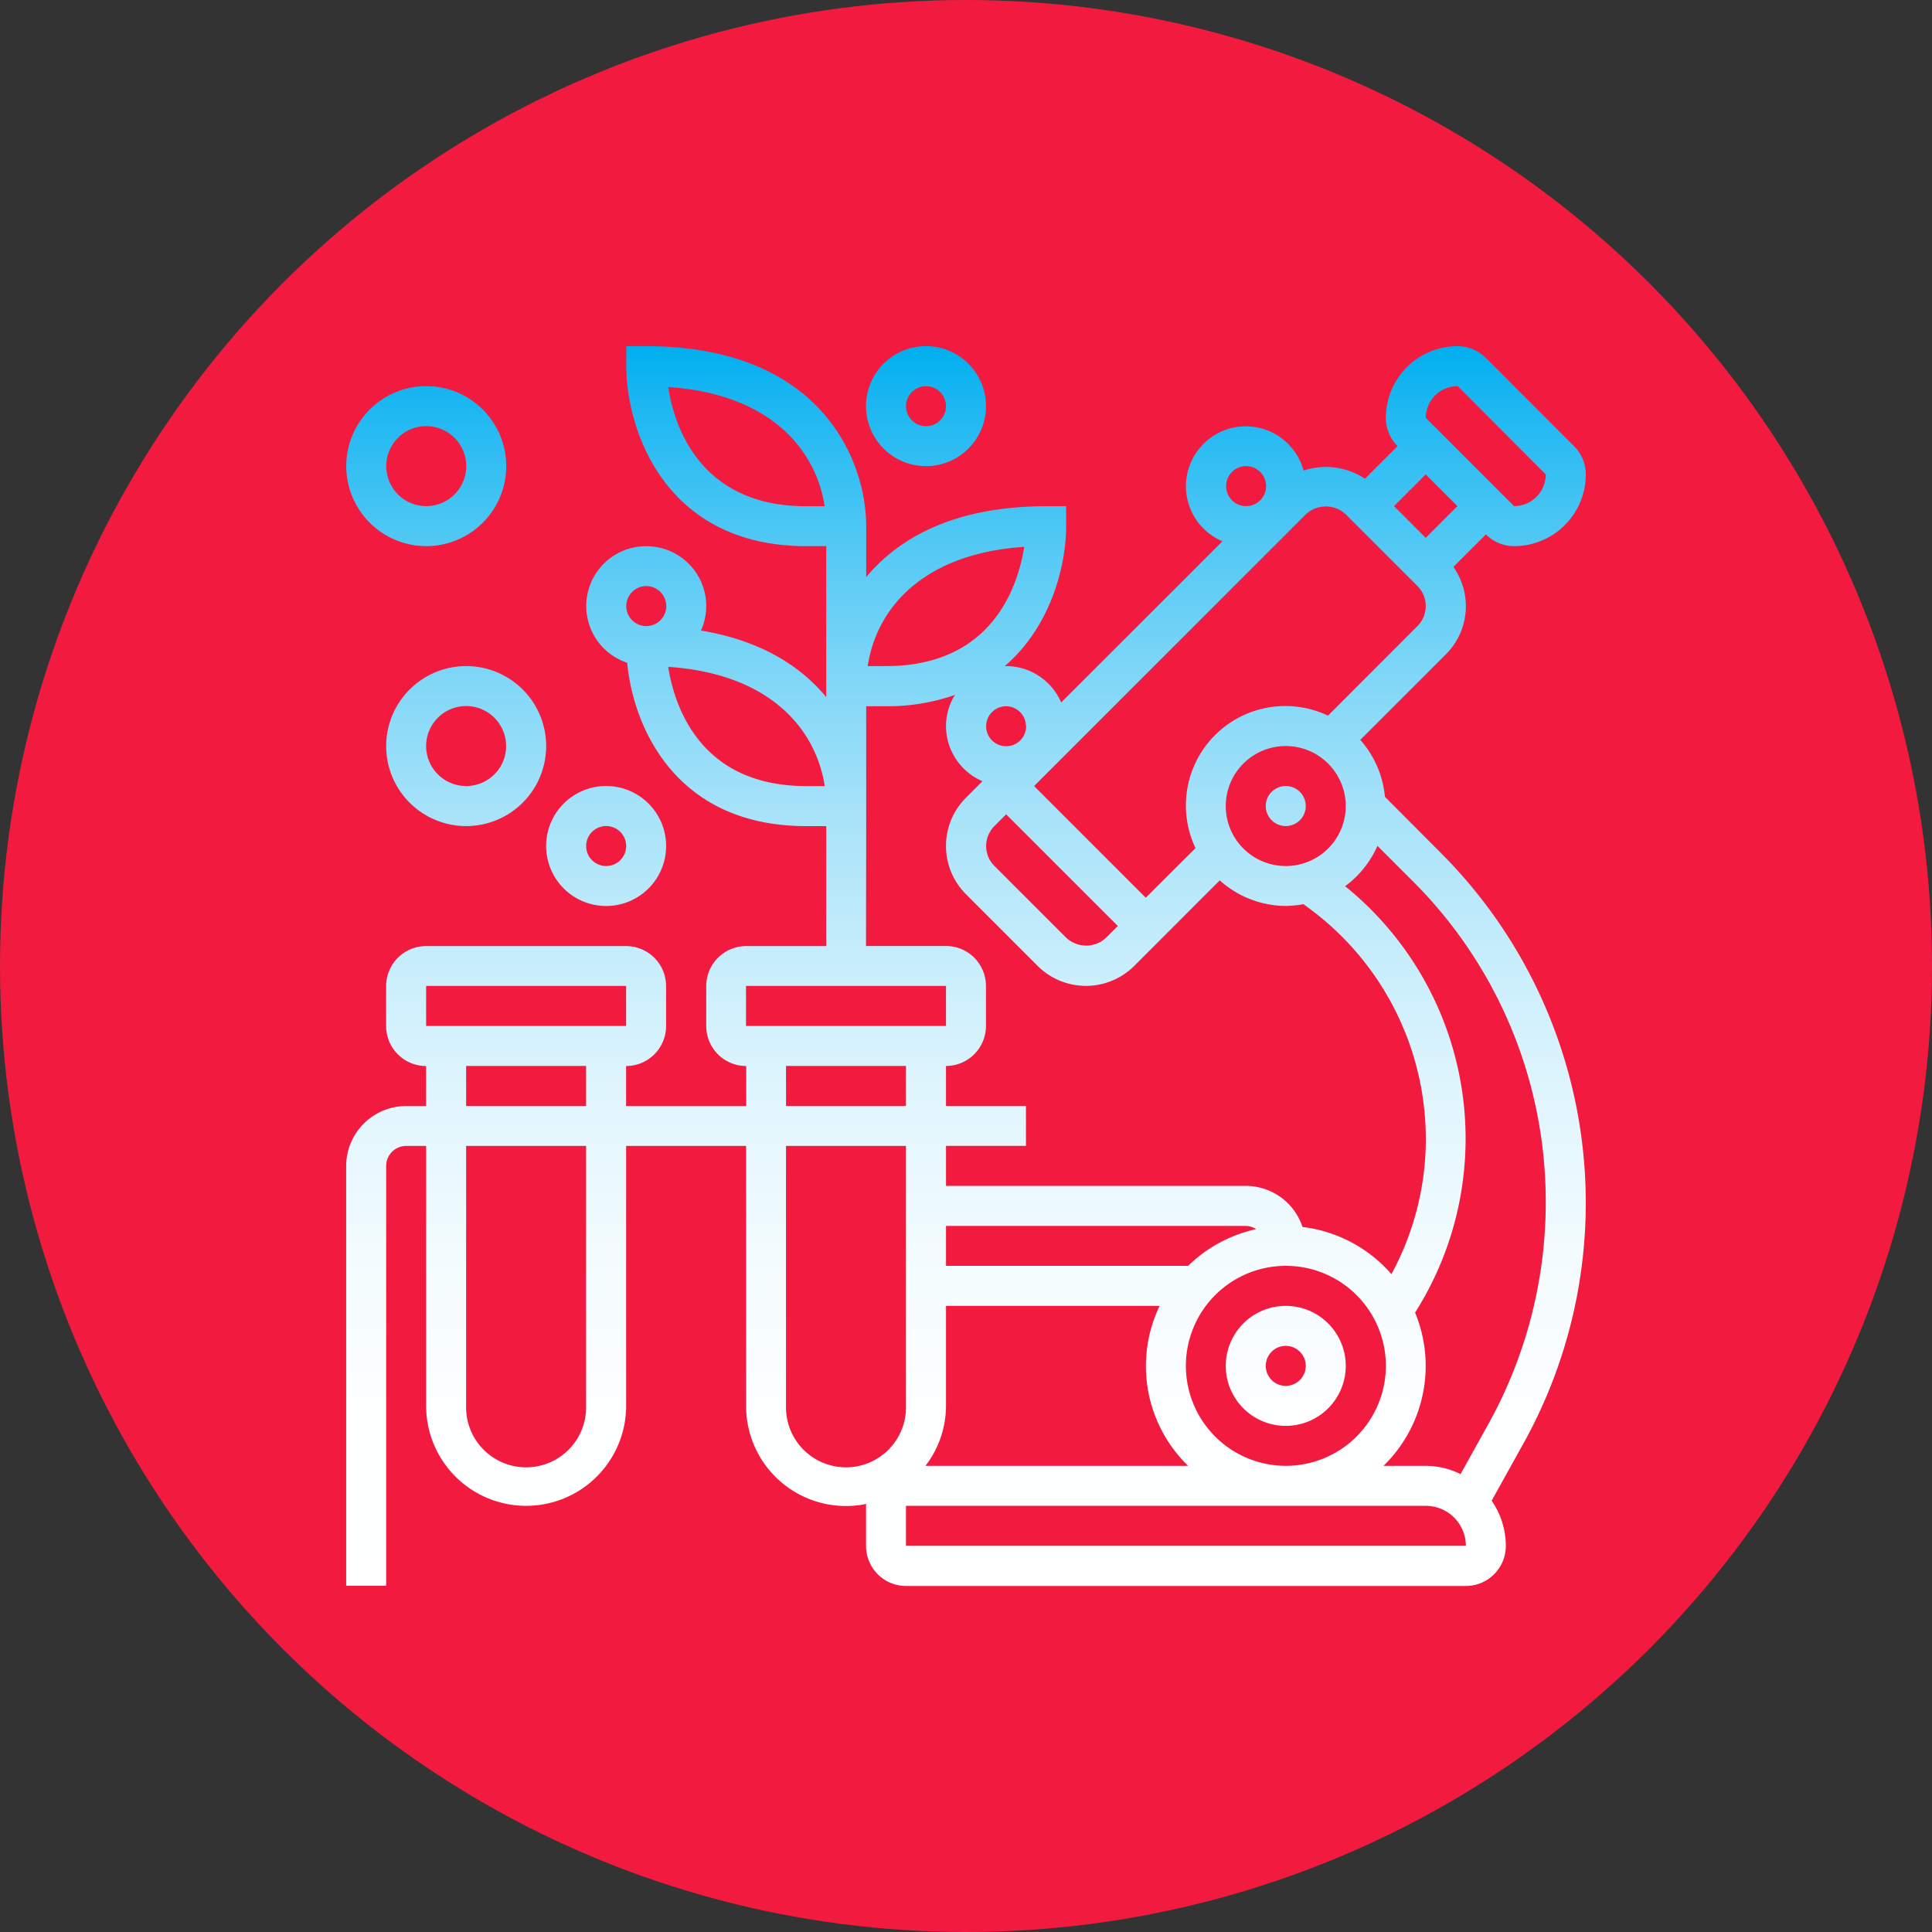 <svg id="Capa_1" data-name="Capa 1" xmlns="http://www.w3.org/2000/svg" xmlns:xlink="http://www.w3.org/1999/xlink" viewBox="0 0 512 512"><rect x="0" y="0" width="512" height="512" fill="#333333" stroke="none"/><defs><style>.cls-1{fill:#F21B3F;}.cls-2{fill:url(#linear-gradient);}</style><linearGradient id="linear-gradient" x1="38.29" y1="441.61" x2="38.29" y2="482.68" gradientTransform="matrix(8, 0, 0, -8, -50, 3956)" gradientUnits="userSpaceOnUse"><stop offset="0" stop-color="#fff"/><stop offset="0.15" stop-color="#fcfeff"/><stop offset="0.28" stop-color="#f1fbfe"/><stop offset="0.4" stop-color="#dff5fd"/><stop offset="0.51" stop-color="#c6edfb"/><stop offset="0.63" stop-color="#a5e2f9"/><stop offset="0.74" stop-color="#7dd6f7"/><stop offset="0.85" stop-color="#4ec7f4"/><stop offset="0.96" stop-color="#18b6f1"/><stop offset="1" stop-color="#00aeef"/></linearGradient></defs><circle class="cls-1" cx="256" cy="256" r="256"/><path class="cls-2" d="M401.61,147.57a19,19,0,0,0,19-19,10.56,10.56,0,0,0-3.1-7.49L394.12,97.68a10.52,10.52,0,0,0-7.49-3.1,19,19,0,0,0-19,19,10.52,10.52,0,0,0,3.1,7.49l-8.64,8.64a18.75,18.75,0,0,0-16.27-2.16,15.86,15.86,0,1,0-21.5,18.74L281.58,189A15.93,15.93,0,0,0,267,179.36l-.36,0c12.31-10.58,16.26-26.75,16.26-37.12V137h-5.3c-24.22,0-39,8.33-47.69,18.79V142.27c0-17.72-12.27-47.69-58.28-47.69h-5.3v5.3c0,16.49,10,47.69,47.69,47.69h5.3v40c-6.77-8.18-17.32-15-33.2-17.62a15.85,15.85,0,0,0-14.49-22.36,15.85,15.85,0,0,0-5.06,30.89c1.63,17.07,12.85,43.29,47.45,43.29h5.3v31.79h-21.2a10.61,10.61,0,0,0-10.6,10.59v10.6a10.61,10.61,0,0,0,10.6,10.6v10.6H166.28v-10.6a10.61,10.61,0,0,0,10.6-10.6v-10.6a10.61,10.61,0,0,0-10.6-10.59h-53a10.6,10.6,0,0,0-10.59,10.59v10.6a10.6,10.6,0,0,0,10.59,10.6v10.6H108a15.91,15.91,0,0,0-15.9,15.89V423.09h10.6V311.82a5.31,5.31,0,0,1,5.3-5.3h5.29V375.4a26.5,26.5,0,1,0,53,0V306.52h31.79V375.4a26.48,26.48,0,0,0,31.85,26c0,.19-.06.36-.06.55v10.59a10.61,10.61,0,0,0,10.6,10.6H388.82a10.61,10.61,0,0,0,10.6-10.6,21.07,21.07,0,0,0-3.76-12l8.44-15.19a131.2,131.2,0,0,0-21.92-156.49L367.38,214a26.34,26.34,0,0,0-6.53-15.08l22.67-22.67a18,18,0,0,0,2-23.17l8.62-8.62a10.53,10.53,0,0,0,7.49,3.11ZM214,137c-28.18,0-34.95-21.25-36.58-31.6,27.45,1.86,39.25,16.92,41.48,31.6ZM113.29,264.13h53v10.6h-53Zm10.6,21.2h31.79v10.6H123.89Zm31.79,90.07a15.9,15.9,0,1,1-31.79,0V306.52h31.79Zm231-270.22L410,128.56a8.41,8.41,0,0,1-8.4,8.41l-23.39-23.39A8.41,8.41,0,0,1,386.63,105.18Zm-56.09,21.19a5.3,5.3,0,1,1-5.3,5.3A5.3,5.3,0,0,1,330.54,126.37Zm-66.69,95.38,3.1-3.11,29.6,29.6-3.1,3.1a7.76,7.76,0,0,1-10.6,0l-19-19a7.47,7.47,0,0,1,0-10.59Zm8.4-26.5A5.3,5.3,0,1,1,267,190,5.31,5.31,0,0,1,272.25,195.25Zm-.51-47.49c-1.63,10.36-8.41,31.6-36.58,31.6h-4.89C232.5,164.67,244.29,149.62,271.74,147.76Zm-100.16,10.4a5.3,5.3,0,1,1-5.3,5.3A5.31,5.31,0,0,1,171.58,158.16Zm42.39,53c-28.18,0-34.95-21.25-36.58-31.6,27.45,1.86,39.25,16.92,41.48,31.6Zm15.89,10.6V190h5.3A54,54,0,0,0,253.43,187a15.67,15.67,0,0,0-2.37,8.24,15.93,15.93,0,0,0,9.67,14.63l-4.37,4.37a18.08,18.08,0,0,0,0,25.58l19,19a18.11,18.11,0,0,0,25.58,0l22.67-22.68a26.26,26.26,0,0,0,17.52,6.78,26.59,26.59,0,0,0,4.67-.47l2.16,1.61a76,76,0,0,1,30.26,60.53,75.23,75.23,0,0,1-9.12,35.92A37,37,0,0,0,345.54,328a15.85,15.85,0,0,0-15-10.89H251.06v-10.6h21.19V295.93H251.06v-10.6a10.6,10.6,0,0,0,10.59-10.6v-10.6a10.6,10.6,0,0,0-10.59-10.59h-21.2ZM357,216.45a15.9,15.9,0,1,1-15.9-15.9A15.91,15.91,0,0,1,357,216.45ZM341.13,391.3a26.5,26.5,0,1,1,26.5-26.49A26.52,26.52,0,0,1,341.13,391.3Zm-25.91-53H251.06V327.72h79.48a5.09,5.09,0,0,1,2.71.86A37.1,37.1,0,0,0,315.22,338.31ZM251.06,375.4V348.91h56.61a36.86,36.86,0,0,0,7.55,42.39h-69.6A26.19,26.19,0,0,0,251.06,375.4Zm-53-111.27h53v10.6h-53Zm10.6,21.2h31.79v10.6H208.67Zm0,90.07V306.52h31.79V375.4a15.9,15.9,0,1,1-31.79,0Zm31.79,37.09V401.9H378.22a10.62,10.62,0,0,1,10.61,10.59ZM410,321.59a121,121,0,0,1-15.17,58.57l-7.41,13.33a21,21,0,0,0-9.21-2.19H367a36.94,36.94,0,0,0,8.37-40.61,86.05,86.05,0,0,0-18.54-113A26.63,26.63,0,0,0,365.4,227l9.29,9.29A119.82,119.82,0,0,1,410,321.59ZM376,168.76,352.29,192.5a26.34,26.34,0,0,0-35.1,35.1L304,240.75l-29.59-29.6,72-72a7.76,7.76,0,0,1,10.6,0l19,19a7.51,7.51,0,0,1,0,10.6Zm2.19-23.39-8.4-8.4,8.4-8.41,8.41,8.41Zm-37.09,65.78a5.3,5.3,0,1,1-5.3,5.3A5.3,5.3,0,0,1,341.13,211.15Zm0,137.76a15.9,15.9,0,1,0,15.9,15.9A15.91,15.91,0,0,0,341.13,348.91Zm0,21.2a5.3,5.3,0,1,1,5.3-5.3A5.31,5.31,0,0,1,341.13,370.11ZM245.76,126.37a15.9,15.9,0,1,0-15.9-15.89A15.91,15.91,0,0,0,245.76,126.37Zm0-21.19a5.3,5.3,0,1,1-5.3,5.3A5.31,5.31,0,0,1,245.76,105.18ZM161,242.94A15.9,15.9,0,1,0,145.09,227,15.91,15.91,0,0,0,161,242.94Zm0-21.19a5.3,5.3,0,1,1-5.3,5.29A5.3,5.3,0,0,1,161,221.75Zm-47.69-74.18a21.2,21.2,0,1,0-21.19-21.2A21.22,21.22,0,0,0,113.29,147.57Zm0-31.8a10.6,10.6,0,1,1-10.59,10.6A10.61,10.61,0,0,1,113.29,115.77ZM102.7,200.55a21.2,21.2,0,1,0,21.19-21.19A21.22,21.22,0,0,0,102.7,200.55Zm31.79,0a10.6,10.6,0,1,1-10.6-10.6A10.61,10.61,0,0,1,134.49,200.55Z" transform="translate(-0.36 -2.84)"/></svg>